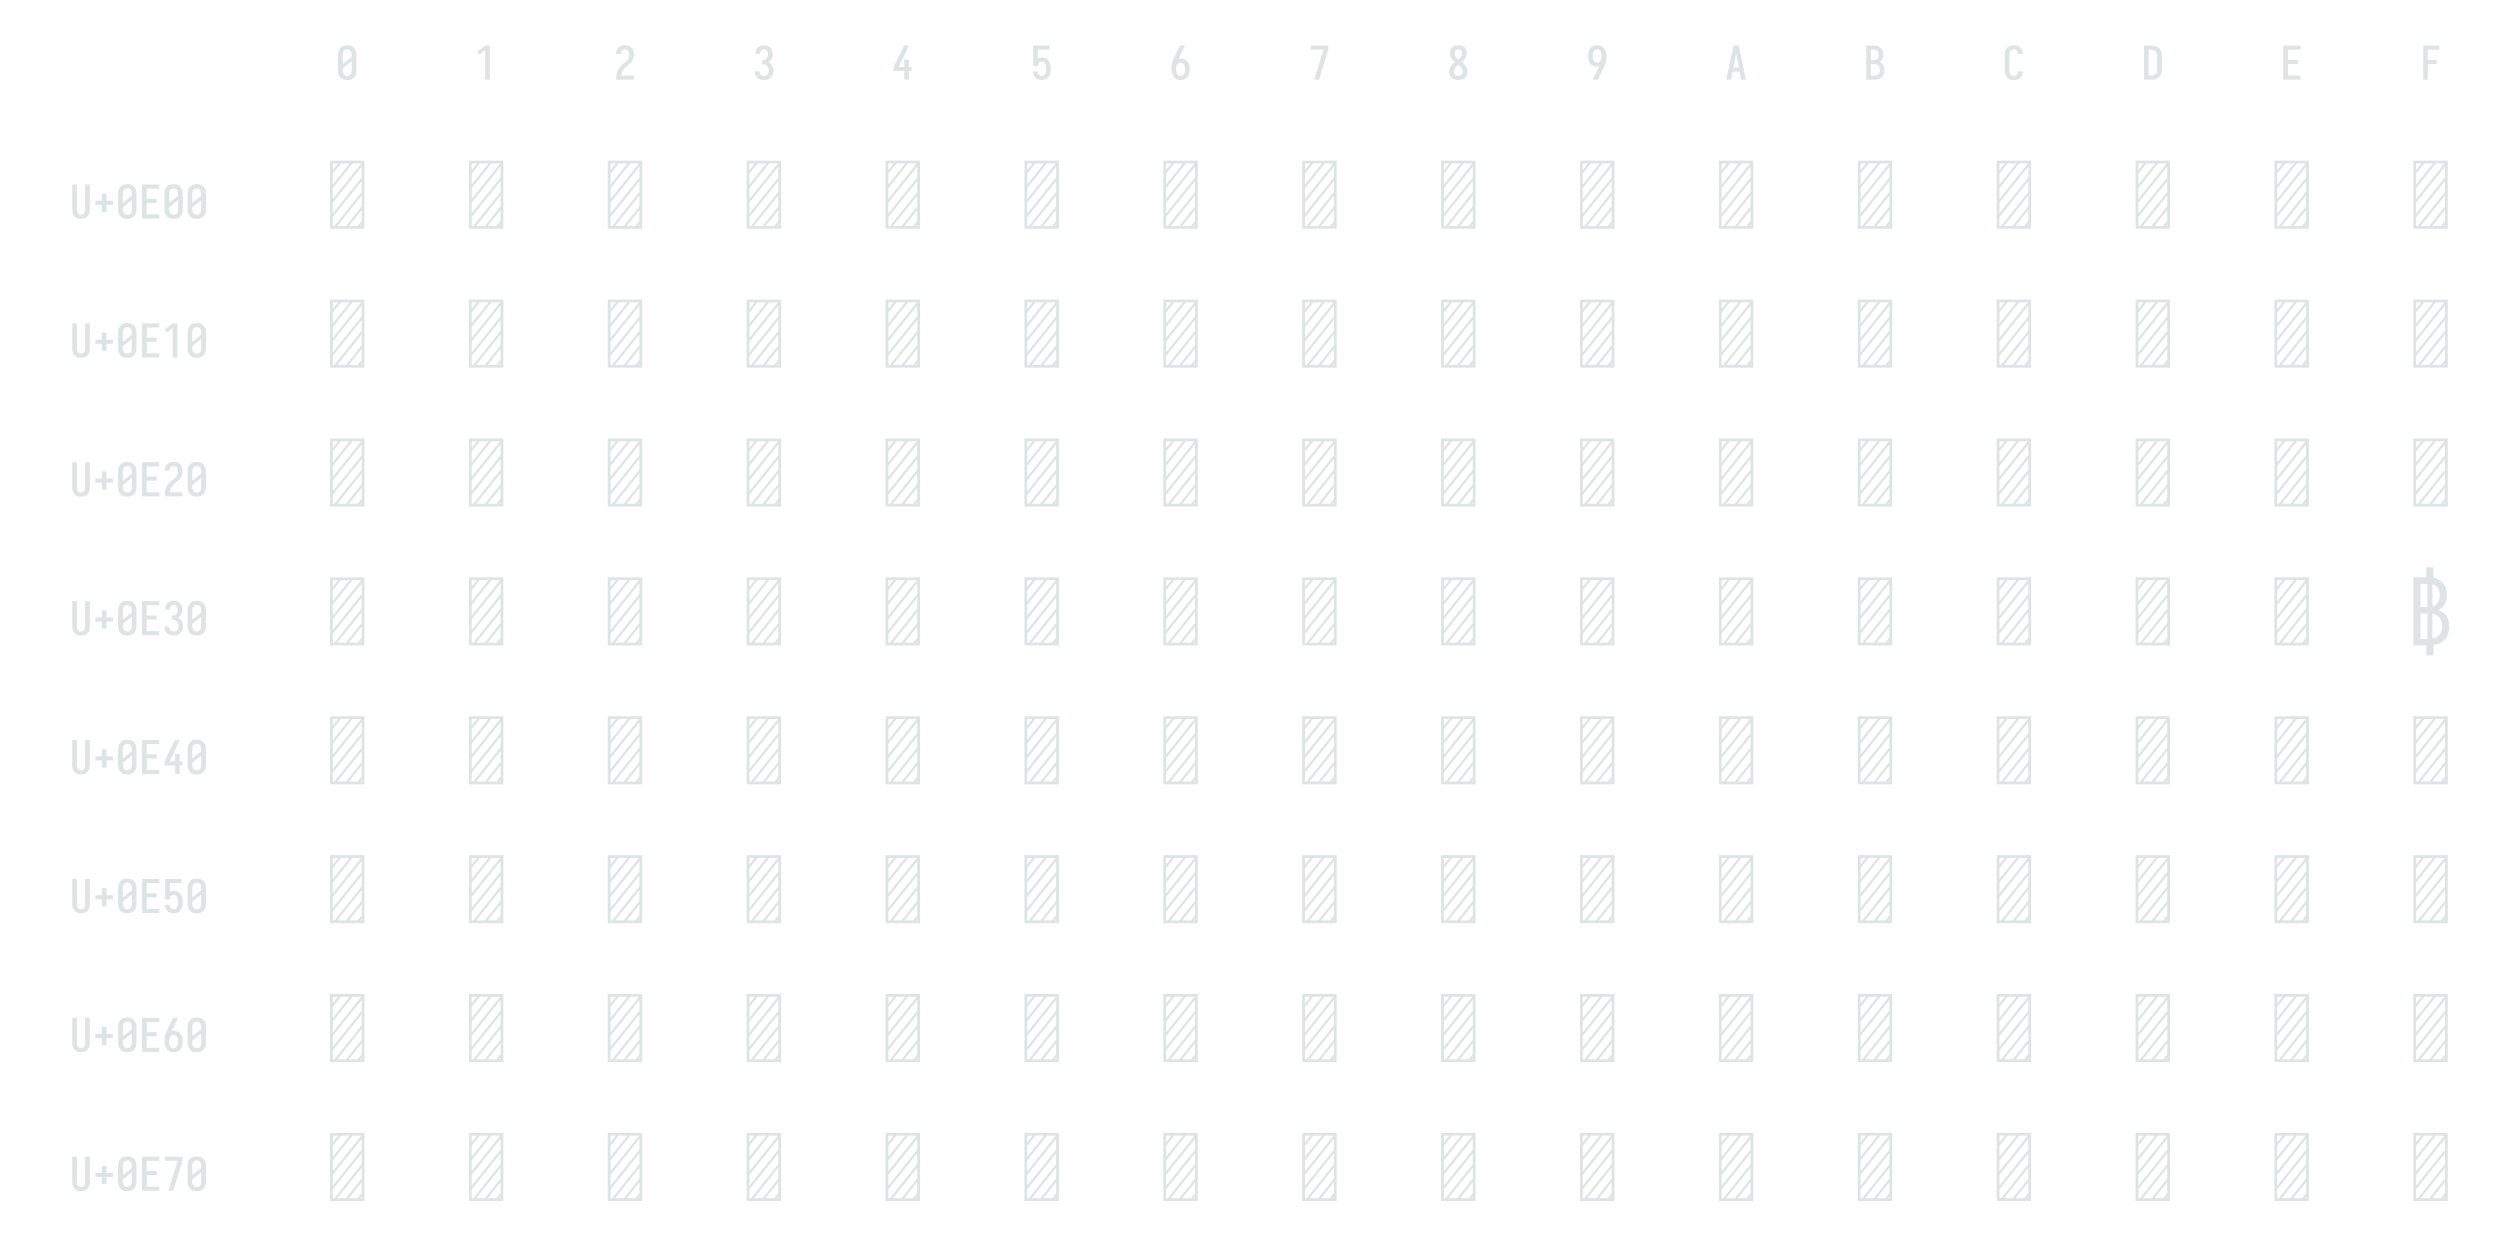 <?xml version="1.0" encoding="UTF-8" standalone="no"?>
<svg xmlns='http://www.w3.org/2000/svg' height="648" viewBox="0 0 1296 648" width="1296"><defs><path d="M 138 0 L 336 -647 L 60 -647 L 60 -735 L 440 -735 L 440 -647 L 242 0 Z " id="path8"/><path d="M 204 107 L 204 0 L 64 0 L 64 -735 L 204 -735 L 204 -843 L 281 -843 L 281 -732 Q 314 -726 342.5 -709 Q 371 -692 390.5 -665.5 Q 410 -639 418 -607 Q 426 -575 426 -542 Q 426 -518 421.5 -493.5 Q 417 -469 405 -447.5 Q 393 -426 374.5 -409.5 Q 356 -393 334 -383 Q 361 -373 384.5 -356 Q 408 -339 423.5 -315 Q 439 -291 445.5 -263 Q 452 -235 452 -206 Q 452 -169 442 -133 Q 432 -97 408.5 -69 Q 385 -41 351.5 -24.5 Q 318 -8 281 -3 L 281 107 Z M 141 -415 L 216 -415 L 216 -666 L 141 -666 Z M 270 -419 Q 289 -425 305 -436.5 Q 321 -448 331 -465 Q 341 -482 345 -501.5 Q 349 -521 349 -541 Q 349 -560 345 -579.5 Q 341 -599 331 -616 Q 321 -633 304.5 -645 Q 288 -657 270 -662 Z M 216 -69 L 216 -346 L 141 -346 L 141 -69 Z M 270 -72 Q 293 -76 314 -88 Q 335 -100 349 -118.5 Q 363 -137 369 -160.5 Q 375 -184 375 -208 Q 375 -231 369 -254.5 Q 363 -278 349 -297 Q 335 -316 314 -327.5 Q 293 -339 270 -344 Z " id="path20"/><path d="M 230 0 L 230 -637 L 107 -542 L 55 -600 L 230 -735 L 330 -735 L 330 0 Z " id="path2"/><path d="M 247 8 Q 220 8 193.5 2.5 Q 167 -3 143.5 -16 Q 120 -29 101.5 -49.5 Q 83 -70 72 -94.5 Q 61 -119 56.5 -146 Q 52 -173 52 -200 L 52 -535 Q 52 -562 56.5 -589 Q 61 -616 72 -640.5 Q 83 -665 101.5 -685.5 Q 120 -706 143.5 -719 Q 167 -732 193.5 -737.5 Q 220 -743 247 -743 Q 273 -743 298 -738.5 Q 323 -734 346 -723 Q 369 -712 387.5 -694 Q 406 -676 418 -653.5 Q 430 -631 436 -606 Q 442 -581 442 -556 L 442 -554 L 341 -554 L 341 -555 Q 341 -575 335.5 -593.5 Q 330 -612 317 -627 Q 304 -642 285.5 -648.5 Q 267 -655 247 -655 Q 226 -655 206 -645.5 Q 186 -636 173.5 -618 Q 161 -600 157 -578.5 Q 153 -557 153 -535 L 153 -200 Q 153 -178 157 -156.5 Q 161 -135 173.5 -117 Q 186 -99 206 -89.5 Q 226 -80 247 -80 Q 267 -80 285.5 -86.5 Q 304 -93 317 -108 Q 330 -123 335.5 -141.5 Q 341 -160 341 -180 L 341 -181 L 442 -181 L 442 -179 Q 442 -154 436 -129 Q 430 -104 418 -81.5 Q 406 -59 387.5 -41 Q 369 -23 346 -12 Q 323 -1 298 3.5 Q 273 8 247 8 Z " id="path13"/><path d="M 250 8 Q 219 8 189 -0.5 Q 159 -9 135 -28 Q 111 -47 94.5 -73.5 Q 78 -100 68.5 -129.5 Q 59 -159 55.5 -189.5 Q 52 -220 52 -250 Q 52 -291 60 -331 Q 68 -371 82 -409 Q 96 -447 114 -483.5 Q 132 -520 150 -556 L 238 -735 L 347 -735 L 240 -517 Q 232 -500 223 -483.5 Q 214 -467 205 -451 Q 217 -454 229 -455 Q 241 -456 253 -456 Q 281 -456 309.5 -449 Q 338 -442 361.5 -426 Q 385 -410 402.5 -386.5 Q 420 -363 430 -336.5 Q 440 -310 444 -281.5 Q 448 -253 448 -224 Q 448 -195 444 -166.5 Q 440 -138 429.5 -111 Q 419 -84 401.5 -60.5 Q 384 -37 360 -21 Q 336 -5 307.5 1.5 Q 279 8 250 8 Z M 250 -80 Q 266 -80 282 -85.5 Q 298 -91 309.5 -102.5 Q 321 -114 328.5 -129 Q 336 -144 340 -159.5 Q 344 -175 345.5 -191.5 Q 347 -208 347 -224 Q 347 -240 345.5 -256.5 Q 344 -273 340 -288.5 Q 336 -304 328.5 -319 Q 321 -334 309.5 -345.5 Q 298 -357 282.5 -362.5 Q 267 -368 251 -368 Q 234 -368 218.5 -362.5 Q 203 -357 191.5 -345.5 Q 180 -334 172 -319.5 Q 164 -305 160 -289 Q 156 -273 154.5 -256.5 Q 153 -240 153 -224 Q 153 -208 154.5 -191.5 Q 156 -175 160 -159.5 Q 164 -144 171.5 -129 Q 179 -114 190.5 -102.5 Q 202 -91 218 -85.5 Q 234 -80 250 -80 Z " id="path7"/><path d="M 250 8 Q 223 8 196 3 Q 169 -2 145 -15 Q 121 -28 102.5 -48.5 Q 84 -69 72.5 -94 Q 61 -119 56.5 -146 Q 52 -173 52 -200 L 52 -535 Q 52 -562 56.5 -589 Q 61 -616 72.5 -641 Q 84 -666 102.5 -686.5 Q 121 -707 145 -720 Q 169 -733 196 -738 Q 223 -743 250 -743 Q 277 -743 304 -738 Q 331 -733 355 -720 Q 379 -707 397.5 -686.5 Q 416 -666 427.5 -641 Q 439 -616 443.5 -589 Q 448 -562 448 -535 L 448 -200 Q 448 -173 443.5 -146 Q 439 -119 427.5 -94 Q 416 -69 397.5 -48.5 Q 379 -28 355 -15 Q 331 -2 304 3 Q 277 8 250 8 Z M 153 -337 L 347 -491 L 347 -535 Q 347 -557 342.5 -578.5 Q 338 -600 325.5 -618 Q 313 -636 292.5 -645.5 Q 272 -655 250 -655 Q 228 -655 207.5 -645.5 Q 187 -636 174.5 -618 Q 162 -600 157.5 -578.5 Q 153 -557 153 -535 Z M 250 -80 Q 272 -80 292.5 -89.5 Q 313 -99 325.5 -117 Q 338 -135 342.5 -156.5 Q 347 -178 347 -200 L 347 -398 L 153 -244 L 153 -200 Q 153 -178 157.5 -156.5 Q 162 -135 174.5 -117 Q 187 -99 207.5 -89.5 Q 228 -80 250 -80 Z " id="path1"/><path d="M 250 8 Q 223 8 196.5 2.5 Q 170 -3 147 -16.5 Q 124 -30 106.5 -50.5 Q 89 -71 78.5 -95.5 Q 68 -120 64 -146.5 Q 60 -173 60 -200 L 60 -735 L 161 -735 L 161 -200 Q 161 -186 162.5 -172 Q 164 -158 168 -144.5 Q 172 -131 179.5 -118.5 Q 187 -106 197.5 -97 Q 208 -88 222 -84 Q 236 -80 250 -80 Q 264 -80 278 -84 Q 292 -88 302.5 -97 Q 313 -106 320.5 -118.5 Q 328 -131 332 -144.5 Q 336 -158 337.5 -172 Q 339 -186 339 -200 L 339 -735 L 440 -735 L 440 -200 Q 440 -173 436 -146.5 Q 432 -120 421.5 -95.5 Q 411 -71 393.5 -50.5 Q 376 -30 353 -16.5 Q 330 -3 303.5 2.5 Q 277 8 250 8 Z " id="path17"/><path d="M 250 8 Q 225 8 200 4 Q 175 -0 152 -10 Q 129 -20 109.5 -37 Q 90 -54 77.5 -75.5 Q 65 -97 58.5 -121.5 Q 52 -146 52 -172 Q 52 -203 62 -232.5 Q 72 -262 88.5 -288 Q 105 -314 127 -336 Q 149 -358 174 -378 Q 152 -396 132.5 -417 Q 113 -438 98.5 -462.5 Q 84 -487 76 -514.5 Q 68 -542 68 -570 Q 68 -594 73.5 -617 Q 79 -640 90.5 -661 Q 102 -682 119.5 -698.5 Q 137 -715 158 -725 Q 179 -735 202.5 -739 Q 226 -743 250 -743 Q 274 -743 297.5 -739 Q 321 -735 342 -725 Q 363 -715 380.5 -698.5 Q 398 -682 409.5 -661 Q 421 -640 426.5 -617 Q 432 -594 432 -570 Q 432 -542 424 -514.5 Q 416 -487 401.5 -462.5 Q 387 -438 367.5 -417 Q 348 -396 326 -378 Q 351 -358 373 -336 Q 395 -314 411.5 -288 Q 428 -262 438 -232.5 Q 448 -203 448 -172 Q 448 -146 441.5 -121.5 Q 435 -97 422.5 -75.5 Q 410 -54 390.5 -37 Q 371 -20 348 -10 Q 325 -0 300 4 Q 275 8 250 8 Z M 250 -435 Q 266 -447 280.5 -461.5 Q 295 -476 306.5 -493 Q 318 -510 325 -529.5 Q 332 -549 332 -569 Q 332 -586 326.5 -602.5 Q 321 -619 310 -631.5 Q 299 -644 283 -649.5 Q 267 -655 250 -655 Q 233 -655 217 -649.5 Q 201 -644 190 -631.5 Q 179 -619 173.5 -602.5 Q 168 -586 168 -569 Q 168 -549 175 -529.5 Q 182 -510 193.5 -493 Q 205 -476 219.5 -461.5 Q 234 -447 250 -435 Z M 250 -80 Q 269 -80 287.5 -85.5 Q 306 -91 320 -104 Q 334 -117 340.5 -135.5 Q 347 -154 347 -173 Q 347 -196 338.5 -217.5 Q 330 -239 316.5 -257.5 Q 303 -276 285.5 -291 Q 268 -306 250 -320 Q 232 -306 214.5 -291 Q 197 -276 183.5 -257.5 Q 170 -239 161.5 -217.5 Q 153 -196 153 -173 Q 153 -154 159.5 -135.5 Q 166 -117 180 -104 Q 194 -91 212.5 -85.5 Q 231 -80 250 -80 Z " id="path9"/><path d="M 252 8 Q 226 8 200 3.5 Q 174 -1 150.5 -12 Q 127 -23 107.5 -41 Q 88 -59 75.5 -82 Q 63 -105 56.5 -130.5 Q 50 -156 50 -183 L 151 -183 Q 151 -162 157.5 -142.5 Q 164 -123 178 -108 Q 192 -93 212 -86.5 Q 232 -80 252 -80 Q 275 -80 296 -88.5 Q 317 -97 330.5 -114.5 Q 344 -132 349.5 -154 Q 355 -176 355 -198 Q 355 -217 351 -235.5 Q 347 -254 338.5 -271 Q 330 -288 316.5 -301 Q 303 -314 286 -322 Q 269 -330 250 -332 Q 231 -334 212 -334 L 212 -422 Q 229 -422 246 -424 Q 263 -426 278.5 -433 Q 294 -440 306 -452.5 Q 318 -465 325.5 -480.5 Q 333 -496 336 -513 Q 339 -530 339 -547 Q 339 -566 334.5 -585.5 Q 330 -605 319 -621 Q 308 -637 290 -646 Q 272 -655 253 -655 Q 234 -655 216.5 -647.5 Q 199 -640 188 -625.5 Q 177 -611 172 -593 Q 167 -575 167 -556 L 167 -555 L 66 -555 L 66 -558 Q 66 -582 71.5 -606.5 Q 77 -631 88.5 -653 Q 100 -675 117.5 -693 Q 135 -711 157 -722.5 Q 179 -734 203.5 -738.5 Q 228 -743 253 -743 Q 278 -743 303 -738 Q 328 -733 350.5 -721 Q 373 -709 390 -690 Q 407 -671 418 -648 Q 429 -625 434.5 -600 Q 440 -575 440 -550 Q 440 -524 434 -498.5 Q 428 -473 415.5 -450.5 Q 403 -428 384.5 -409.5 Q 366 -391 343 -379 Q 369 -368 391 -348.5 Q 413 -329 427.5 -304.5 Q 442 -280 449 -252 Q 456 -224 456 -195 Q 456 -168 450 -141.5 Q 444 -115 431.5 -91 Q 419 -67 400 -47 Q 381 -27 357 -14.5 Q 333 -2 306.5 3 Q 280 8 252 8 Z " id="path4"/><path d="M 252 8 Q 227 8 202.5 3.5 Q 178 -1 156.5 -12.5 Q 135 -24 117.5 -42 Q 100 -60 88 -81 Q 76 -102 69 -126 Q 62 -150 60 -174 L 60 -176 L 160 -176 L 161 -172 Q 164 -154 170.5 -137 Q 177 -120 188.5 -107 Q 200 -94 217 -87 Q 234 -80 252 -80 Q 269 -80 285 -87 Q 301 -94 312 -106.5 Q 323 -119 330 -135 Q 337 -151 340.5 -167.5 Q 344 -184 345.5 -201 Q 347 -218 347 -235 Q 347 -252 345.5 -269 Q 344 -286 340.5 -302.5 Q 337 -319 330.5 -334.5 Q 324 -350 313.5 -363 Q 303 -376 287 -383.5 Q 271 -391 254 -391 Q 236 -391 219.5 -384 Q 203 -377 191.5 -363 Q 180 -349 174.5 -331.5 Q 169 -314 168 -296 L 68 -296 L 68 -735 L 421 -735 L 421 -647 L 168 -647 L 168 -462 Q 188 -471 210 -474.5 Q 232 -478 254 -478 Q 284 -478 312.5 -470.5 Q 341 -463 364.5 -445.5 Q 388 -428 404.5 -403.5 Q 421 -379 430.5 -351 Q 440 -323 444 -294 Q 448 -265 448 -235 Q 448 -206 444 -176.5 Q 440 -147 430.5 -119 Q 421 -91 404 -66.5 Q 387 -42 363 -24.5 Q 339 -7 310 0.5 Q 281 8 252 8 Z " id="path6"/><path d="M 262 0 L 153 0 L 260 -218 Q 268 -235 277 -251.5 Q 286 -268 295 -284 Q 283 -281 271 -280 Q 259 -279 247 -279 Q 219 -279 190.5 -286 Q 162 -293 138.5 -309 Q 115 -325 97.5 -348.5 Q 80 -372 70 -398.5 Q 60 -425 56 -453.5 Q 52 -482 52 -511 Q 52 -540 56 -568.5 Q 60 -597 70.5 -624 Q 81 -651 98.5 -674.5 Q 116 -698 140 -714 Q 164 -730 192.5 -736.5 Q 221 -743 250 -743 Q 281 -743 311 -734.5 Q 341 -726 365 -707 Q 389 -688 405.5 -661.5 Q 422 -635 431.5 -605.5 Q 441 -576 444.5 -545.5 Q 448 -515 448 -485 Q 448 -444 440 -404 Q 432 -364 418 -326 Q 404 -288 386 -251.5 Q 368 -215 350 -179 Z M 249 -367 Q 266 -367 281.5 -372.5 Q 297 -378 308.5 -389.5 Q 320 -401 328 -415.5 Q 336 -430 340 -446 Q 344 -462 345.5 -478.5 Q 347 -495 347 -511 Q 347 -527 345.5 -543.5 Q 344 -560 340 -575.5 Q 336 -591 328.5 -606 Q 321 -621 309.5 -632.5 Q 298 -644 282 -649.5 Q 266 -655 250 -655 Q 234 -655 218 -649.5 Q 202 -644 190.5 -632.5 Q 179 -621 171.5 -606 Q 164 -591 160 -575.5 Q 156 -560 154.5 -543.5 Q 153 -527 153 -511 Q 153 -495 154.5 -478.5 Q 156 -462 160 -446.5 Q 164 -431 171.5 -416 Q 179 -401 190.5 -389.5 Q 202 -378 217.5 -372.5 Q 233 -367 249 -367 Z " id="path10"/><path d="M 282 0 L 282 -188 L 52 -188 L 52 -275 L 276 -735 L 385 -735 L 161 -275 L 282 -275 L 282 -435 L 382 -435 L 382 -275 L 440 -275 L 440 -188 L 382 -188 L 382 0 Z " id="path5"/><path d="M 300 -143 L 200 -143 L 200 -296 L 60 -296 L 60 -384 L 200 -384 L 200 -537 L 300 -537 L 300 -384 L 440 -384 L 440 -296 L 300 -296 Z " id="path18"/><path d="M 39 0 L 192 -735 L 308 -735 L 461 0 L 358 0 L 326 -172 L 174 -172 L 142 0 Z M 309 -260 L 265 -490 Q 262 -511 258 -531.5 Q 254 -552 250 -572 Q 246 -552 242 -531.5 Q 238 -511 235 -490 L 191 -260 Z " id="path11"/><path d="M 60 0 L 60 -1 Q 60 -27 61 -54 Q 62 -81 66 -107 Q 70 -133 77.5 -158.5 Q 85 -184 96.5 -207.5 Q 108 -231 123 -253 Q 138 -275 156 -294.5 Q 174 -314 194 -331 Q 214 -348 235.5 -364 Q 257 -380 277.5 -397 Q 298 -414 313 -435.5 Q 328 -457 335.5 -483 Q 343 -509 343 -535 Q 343 -557 339 -578 Q 335 -599 323.5 -617 Q 312 -635 292 -645 Q 272 -655 251 -655 Q 231 -655 213 -648 Q 195 -641 182.5 -626.5 Q 170 -612 164.5 -593 Q 159 -574 159 -555 L 159 -554 L 58 -554 L 58 -556 Q 58 -581 64 -606 Q 70 -631 82 -653.5 Q 94 -676 112 -694 Q 130 -712 152.5 -723 Q 175 -734 200 -738.5 Q 225 -743 251 -743 Q 278 -743 304.5 -737.5 Q 331 -732 354 -719 Q 377 -706 395 -685.5 Q 413 -665 424 -640.5 Q 435 -616 439.5 -589 Q 444 -562 444 -535 Q 444 -501 435 -468 Q 426 -435 407.5 -406 Q 389 -377 364 -353.5 Q 339 -330 312.5 -308.5 Q 286 -287 261 -263.5 Q 236 -240 216.5 -212.5 Q 197 -185 184 -153.5 Q 171 -122 166 -88 L 440 -88 L 440 0 Z " id="path3"/><path d="M 60 0 L 60 -735 L 219 -735 Q 249 -735 279 -730 Q 309 -725 336.5 -712 Q 364 -699 386 -678.5 Q 408 -658 422 -631.5 Q 436 -605 442 -575 Q 448 -545 448 -515 L 448 -220 Q 448 -190 442 -160 Q 436 -130 422 -103.5 Q 408 -77 386 -56.5 Q 364 -36 336.5 -23 Q 309 -10 279 -5 Q 249 -0 219 0 Z M 161 -88 L 219 -88 Q 237 -88 254 -91 Q 271 -94 286.5 -102.5 Q 302 -111 314 -124 Q 326 -137 333.5 -152.5 Q 341 -168 344 -185.5 Q 347 -203 347 -220 L 347 -515 Q 347 -532 344 -549.5 Q 341 -567 333.5 -582.5 Q 326 -598 314 -611 Q 302 -624 286.5 -632.5 Q 271 -641 254 -644 Q 237 -647 219 -647 L 161 -647 Z " id="path14"/><path d="M 60 0 L 60 -735 L 234 -735 Q 261 -735 287 -730.5 Q 313 -726 336 -714 Q 359 -702 377.5 -682.5 Q 396 -663 408 -639.5 Q 420 -616 424.5 -590 Q 429 -564 429 -538 Q 429 -515 425 -492 Q 421 -469 410.5 -448.5 Q 400 -428 383.5 -411 Q 367 -394 347 -383 Q 372 -373 393.5 -355.5 Q 415 -338 429.5 -314.5 Q 444 -291 450 -264 Q 456 -237 456 -210 Q 456 -181 450 -152.5 Q 444 -124 430 -98.5 Q 416 -73 394.5 -53.5 Q 373 -34 347 -21.5 Q 321 -9 292 -4.5 Q 263 -0 234 0 Z M 161 -424 L 234 -424 Q 255 -424 274.5 -432.5 Q 294 -441 306.5 -457.5 Q 319 -474 324 -494.5 Q 329 -515 329 -536 Q 329 -557 324 -577.5 Q 319 -598 306.5 -614.5 Q 294 -631 274.5 -639 Q 255 -647 234 -647 L 161 -647 Z M 161 -88 L 234 -88 Q 251 -88 267 -91 Q 283 -94 297.5 -101.5 Q 312 -109 323.5 -121 Q 335 -133 342.5 -148 Q 350 -163 352.5 -179 Q 355 -195 355 -212 Q 355 -228 352.5 -244.5 Q 350 -261 343 -276 Q 336 -291 324.5 -303 Q 313 -315 298 -322.5 Q 283 -330 267 -333 Q 251 -336 234 -336 L 161 -336 Z " id="path12"/><path d="M 64 0 L 64 -735 L 436 -735 L 436 0 Z M 94 -321 L 179 -427 L 401 -705 L 307 -705 L 94 -438 Z M 94 -477 L 276 -705 L 182 -705 L 94 -595 Z M 94 -634 L 151 -705 L 94 -705 Z M 94 -165 L 406 -554 L 406 -671 L 94 -282 Z M 94 -30 L 112 -30 L 406 -398 L 406 -515 L 94 -126 Z M 237 -30 L 406 -242 L 406 -359 L 143 -30 Z M 268 -30 L 362 -30 L 406 -85 L 406 -203 Z M 393 -30 L 406 -30 L 406 -46 Z " id="path19"/><path d="M 68 0 L 68 -735 L 440 -735 L 440 -647 L 169 -647 L 169 -426 L 383 -426 L 383 -338 L 169 -338 L 169 -88 L 440 -88 L 440 0 Z " id="path15"/><path d="M 91 0 L 91 -735 L 440 -735 L 440 -647 L 191 -647 L 191 -426 L 383 -426 L 383 -338 L 191 -338 L 191 0 Z " id="path16"/></defs><g><g data-source-text="0" fill="#dee4e3" transform="translate(174 41.292) rotate(0) scale(0.024)"><use href="#path1" transform="translate(0 0)"/></g><g data-source-text="1" fill="#dee4e3" transform="translate(246 41.292) rotate(0) scale(0.024)"><use href="#path2" transform="translate(0 0)"/></g><g data-source-text="2" fill="#dee4e3" transform="translate(318 41.292) rotate(0) scale(0.024)"><use href="#path3" transform="translate(0 0)"/></g><g data-source-text="3" fill="#dee4e3" transform="translate(390 41.292) rotate(0) scale(0.024)"><use href="#path4" transform="translate(0 0)"/></g><g data-source-text="4" fill="#dee4e3" transform="translate(462 41.292) rotate(0) scale(0.024)"><use href="#path5" transform="translate(0 0)"/></g><g data-source-text="5" fill="#dee4e3" transform="translate(534 41.292) rotate(0) scale(0.024)"><use href="#path6" transform="translate(0 0)"/></g><g data-source-text="6" fill="#dee4e3" transform="translate(606 41.292) rotate(0) scale(0.024)"><use href="#path7" transform="translate(0 0)"/></g><g data-source-text="7" fill="#dee4e3" transform="translate(678 41.292) rotate(0) scale(0.024)"><use href="#path8" transform="translate(0 0)"/></g><g data-source-text="8" fill="#dee4e3" transform="translate(750 41.292) rotate(0) scale(0.024)"><use href="#path9" transform="translate(0 0)"/></g><g data-source-text="9" fill="#dee4e3" transform="translate(822 41.292) rotate(0) scale(0.024)"><use href="#path10" transform="translate(0 0)"/></g><g data-source-text="A" fill="#dee4e3" transform="translate(894 41.292) rotate(0) scale(0.024)"><use href="#path11" transform="translate(0 0)"/></g><g data-source-text="B" fill="#dee4e3" transform="translate(966 41.292) rotate(0) scale(0.024)"><use href="#path12" transform="translate(0 0)"/></g><g data-source-text="C" fill="#dee4e3" transform="translate(1038 41.292) rotate(0) scale(0.024)"><use href="#path13" transform="translate(0 0)"/></g><g data-source-text="D" fill="#dee4e3" transform="translate(1110 41.292) rotate(0) scale(0.024)"><use href="#path14" transform="translate(0 0)"/></g><g data-source-text="E" fill="#dee4e3" transform="translate(1182 41.292) rotate(0) scale(0.024)"><use href="#path15" transform="translate(0 0)"/></g><g data-source-text="F" fill="#dee4e3" transform="translate(1254 41.292) rotate(0) scale(0.024)"><use href="#path16" transform="translate(0 0)"/></g><g data-source-text="U+0E00" fill="#dee4e3" transform="translate(36 113.292) rotate(0) scale(0.024)"><use href="#path17" transform="translate(0 0)"/><use href="#path18" transform="translate(500 0)"/><use href="#path1" transform="translate(1000 0)"/><use href="#path15" transform="translate(1500 0)"/><use href="#path1" transform="translate(2000 0)"/><use href="#path1" transform="translate(2500 0)"/></g><g data-source-text="" fill="#dee4e340" transform="translate(168 118.584) rotate(0) scale(0.048)"><use href="#path19" transform="translate(0 0)"/></g><g data-source-text="" fill="#dee4e340" transform="translate(240 118.584) rotate(0) scale(0.048)"><use href="#path19" transform="translate(0 0)"/></g><g data-source-text="" fill="#dee4e340" transform="translate(312 118.584) rotate(0) scale(0.048)"><use href="#path19" transform="translate(0 0)"/></g><g data-source-text="" fill="#dee4e340" transform="translate(384 118.584) rotate(0) scale(0.048)"><use href="#path19" transform="translate(0 0)"/></g><g data-source-text="" fill="#dee4e340" transform="translate(456 118.584) rotate(0) scale(0.048)"><use href="#path19" transform="translate(0 0)"/></g><g data-source-text="" fill="#dee4e340" transform="translate(528 118.584) rotate(0) scale(0.048)"><use href="#path19" transform="translate(0 0)"/></g><g data-source-text="" fill="#dee4e340" transform="translate(600 118.584) rotate(0) scale(0.048)"><use href="#path19" transform="translate(0 0)"/></g><g data-source-text="" fill="#dee4e340" transform="translate(672 118.584) rotate(0) scale(0.048)"><use href="#path19" transform="translate(0 0)"/></g><g data-source-text="" fill="#dee4e340" transform="translate(744 118.584) rotate(0) scale(0.048)"><use href="#path19" transform="translate(0 0)"/></g><g data-source-text="" fill="#dee4e340" transform="translate(816 118.584) rotate(0) scale(0.048)"><use href="#path19" transform="translate(0 0)"/></g><g data-source-text="" fill="#dee4e340" transform="translate(888 118.584) rotate(0) scale(0.048)"><use href="#path19" transform="translate(0 0)"/></g><g data-source-text="" fill="#dee4e340" transform="translate(960 118.584) rotate(0) scale(0.048)"><use href="#path19" transform="translate(0 0)"/></g><g data-source-text="" fill="#dee4e340" transform="translate(1032 118.584) rotate(0) scale(0.048)"><use href="#path19" transform="translate(0 0)"/></g><g data-source-text="" fill="#dee4e340" transform="translate(1104 118.584) rotate(0) scale(0.048)"><use href="#path19" transform="translate(0 0)"/></g><g data-source-text="" fill="#dee4e340" transform="translate(1176 118.584) rotate(0) scale(0.048)"><use href="#path19" transform="translate(0 0)"/></g><g data-source-text="" fill="#dee4e340" transform="translate(1248 118.584) rotate(0) scale(0.048)"><use href="#path19" transform="translate(0 0)"/></g><g data-source-text="U+0E10" fill="#dee4e3" transform="translate(36 185.292) rotate(0) scale(0.024)"><use href="#path17" transform="translate(0 0)"/><use href="#path18" transform="translate(500 0)"/><use href="#path1" transform="translate(1000 0)"/><use href="#path15" transform="translate(1500 0)"/><use href="#path2" transform="translate(2000 0)"/><use href="#path1" transform="translate(2500 0)"/></g><g data-source-text="" fill="#dee4e340" transform="translate(168 190.584) rotate(0) scale(0.048)"><use href="#path19" transform="translate(0 0)"/></g><g data-source-text="" fill="#dee4e340" transform="translate(240 190.584) rotate(0) scale(0.048)"><use href="#path19" transform="translate(0 0)"/></g><g data-source-text="" fill="#dee4e340" transform="translate(312 190.584) rotate(0) scale(0.048)"><use href="#path19" transform="translate(0 0)"/></g><g data-source-text="" fill="#dee4e340" transform="translate(384 190.584) rotate(0) scale(0.048)"><use href="#path19" transform="translate(0 0)"/></g><g data-source-text="" fill="#dee4e340" transform="translate(456 190.584) rotate(0) scale(0.048)"><use href="#path19" transform="translate(0 0)"/></g><g data-source-text="" fill="#dee4e340" transform="translate(528 190.584) rotate(0) scale(0.048)"><use href="#path19" transform="translate(0 0)"/></g><g data-source-text="" fill="#dee4e340" transform="translate(600 190.584) rotate(0) scale(0.048)"><use href="#path19" transform="translate(0 0)"/></g><g data-source-text="" fill="#dee4e340" transform="translate(672 190.584) rotate(0) scale(0.048)"><use href="#path19" transform="translate(0 0)"/></g><g data-source-text="" fill="#dee4e340" transform="translate(744 190.584) rotate(0) scale(0.048)"><use href="#path19" transform="translate(0 0)"/></g><g data-source-text="" fill="#dee4e340" transform="translate(816 190.584) rotate(0) scale(0.048)"><use href="#path19" transform="translate(0 0)"/></g><g data-source-text="" fill="#dee4e340" transform="translate(888 190.584) rotate(0) scale(0.048)"><use href="#path19" transform="translate(0 0)"/></g><g data-source-text="" fill="#dee4e340" transform="translate(960 190.584) rotate(0) scale(0.048)"><use href="#path19" transform="translate(0 0)"/></g><g data-source-text="" fill="#dee4e340" transform="translate(1032 190.584) rotate(0) scale(0.048)"><use href="#path19" transform="translate(0 0)"/></g><g data-source-text="" fill="#dee4e340" transform="translate(1104 190.584) rotate(0) scale(0.048)"><use href="#path19" transform="translate(0 0)"/></g><g data-source-text="" fill="#dee4e340" transform="translate(1176 190.584) rotate(0) scale(0.048)"><use href="#path19" transform="translate(0 0)"/></g><g data-source-text="" fill="#dee4e340" transform="translate(1248 190.584) rotate(0) scale(0.048)"><use href="#path19" transform="translate(0 0)"/></g><g data-source-text="U+0E20" fill="#dee4e3" transform="translate(36 257.292) rotate(0) scale(0.024)"><use href="#path17" transform="translate(0 0)"/><use href="#path18" transform="translate(500 0)"/><use href="#path1" transform="translate(1000 0)"/><use href="#path15" transform="translate(1500 0)"/><use href="#path3" transform="translate(2000 0)"/><use href="#path1" transform="translate(2500 0)"/></g><g data-source-text="" fill="#dee4e340" transform="translate(168 262.584) rotate(0) scale(0.048)"><use href="#path19" transform="translate(0 0)"/></g><g data-source-text="" fill="#dee4e340" transform="translate(240 262.584) rotate(0) scale(0.048)"><use href="#path19" transform="translate(0 0)"/></g><g data-source-text="" fill="#dee4e340" transform="translate(312 262.584) rotate(0) scale(0.048)"><use href="#path19" transform="translate(0 0)"/></g><g data-source-text="" fill="#dee4e340" transform="translate(384 262.584) rotate(0) scale(0.048)"><use href="#path19" transform="translate(0 0)"/></g><g data-source-text="" fill="#dee4e340" transform="translate(456 262.584) rotate(0) scale(0.048)"><use href="#path19" transform="translate(0 0)"/></g><g data-source-text="" fill="#dee4e340" transform="translate(528 262.584) rotate(0) scale(0.048)"><use href="#path19" transform="translate(0 0)"/></g><g data-source-text="" fill="#dee4e340" transform="translate(600 262.584) rotate(0) scale(0.048)"><use href="#path19" transform="translate(0 0)"/></g><g data-source-text="" fill="#dee4e340" transform="translate(672 262.584) rotate(0) scale(0.048)"><use href="#path19" transform="translate(0 0)"/></g><g data-source-text="" fill="#dee4e340" transform="translate(744 262.584) rotate(0) scale(0.048)"><use href="#path19" transform="translate(0 0)"/></g><g data-source-text="" fill="#dee4e340" transform="translate(816 262.584) rotate(0) scale(0.048)"><use href="#path19" transform="translate(0 0)"/></g><g data-source-text="" fill="#dee4e340" transform="translate(888 262.584) rotate(0) scale(0.048)"><use href="#path19" transform="translate(0 0)"/></g><g data-source-text="" fill="#dee4e340" transform="translate(960 262.584) rotate(0) scale(0.048)"><use href="#path19" transform="translate(0 0)"/></g><g data-source-text="" fill="#dee4e340" transform="translate(1032 262.584) rotate(0) scale(0.048)"><use href="#path19" transform="translate(0 0)"/></g><g data-source-text="" fill="#dee4e340" transform="translate(1104 262.584) rotate(0) scale(0.048)"><use href="#path19" transform="translate(0 0)"/></g><g data-source-text="" fill="#dee4e340" transform="translate(1176 262.584) rotate(0) scale(0.048)"><use href="#path19" transform="translate(0 0)"/></g><g data-source-text="" fill="#dee4e340" transform="translate(1248 262.584) rotate(0) scale(0.048)"><use href="#path19" transform="translate(0 0)"/></g><g data-source-text="U+0E30" fill="#dee4e3" transform="translate(36 329.292) rotate(0) scale(0.024)"><use href="#path17" transform="translate(0 0)"/><use href="#path18" transform="translate(500 0)"/><use href="#path1" transform="translate(1000 0)"/><use href="#path15" transform="translate(1500 0)"/><use href="#path4" transform="translate(2000 0)"/><use href="#path1" transform="translate(2500 0)"/></g><g data-source-text="" fill="#dee4e340" transform="translate(168 334.584) rotate(0) scale(0.048)"><use href="#path19" transform="translate(0 0)"/></g><g data-source-text="" fill="#dee4e340" transform="translate(240 334.584) rotate(0) scale(0.048)"><use href="#path19" transform="translate(0 0)"/></g><g data-source-text="" fill="#dee4e340" transform="translate(312 334.584) rotate(0) scale(0.048)"><use href="#path19" transform="translate(0 0)"/></g><g data-source-text="" fill="#dee4e340" transform="translate(384 334.584) rotate(0) scale(0.048)"><use href="#path19" transform="translate(0 0)"/></g><g data-source-text="" fill="#dee4e340" transform="translate(456 334.584) rotate(0) scale(0.048)"><use href="#path19" transform="translate(0 0)"/></g><g data-source-text="" fill="#dee4e340" transform="translate(528 334.584) rotate(0) scale(0.048)"><use href="#path19" transform="translate(0 0)"/></g><g data-source-text="" fill="#dee4e340" transform="translate(600 334.584) rotate(0) scale(0.048)"><use href="#path19" transform="translate(0 0)"/></g><g data-source-text="" fill="#dee4e340" transform="translate(672 334.584) rotate(0) scale(0.048)"><use href="#path19" transform="translate(0 0)"/></g><g data-source-text="" fill="#dee4e340" transform="translate(744 334.584) rotate(0) scale(0.048)"><use href="#path19" transform="translate(0 0)"/></g><g data-source-text="" fill="#dee4e340" transform="translate(816 334.584) rotate(0) scale(0.048)"><use href="#path19" transform="translate(0 0)"/></g><g data-source-text="" fill="#dee4e340" transform="translate(888 334.584) rotate(0) scale(0.048)"><use href="#path19" transform="translate(0 0)"/></g><g data-source-text="" fill="#dee4e340" transform="translate(960 334.584) rotate(0) scale(0.048)"><use href="#path19" transform="translate(0 0)"/></g><g data-source-text="" fill="#dee4e340" transform="translate(1032 334.584) rotate(0) scale(0.048)"><use href="#path19" transform="translate(0 0)"/></g><g data-source-text="" fill="#dee4e340" transform="translate(1104 334.584) rotate(0) scale(0.048)"><use href="#path19" transform="translate(0 0)"/></g><g data-source-text="" fill="#dee4e340" transform="translate(1176 334.584) rotate(0) scale(0.048)"><use href="#path19" transform="translate(0 0)"/></g><g data-source-text="฿" fill="#dee4e3" transform="translate(1248 334.584) rotate(0) scale(0.048)"><use href="#path20" transform="translate(0 0)"/></g><g data-source-text="U+0E40" fill="#dee4e3" transform="translate(36 401.292) rotate(0) scale(0.024)"><use href="#path17" transform="translate(0 0)"/><use href="#path18" transform="translate(500 0)"/><use href="#path1" transform="translate(1000 0)"/><use href="#path15" transform="translate(1500 0)"/><use href="#path5" transform="translate(2000 0)"/><use href="#path1" transform="translate(2500 0)"/></g><g data-source-text="" fill="#dee4e340" transform="translate(168 406.584) rotate(0) scale(0.048)"><use href="#path19" transform="translate(0 0)"/></g><g data-source-text="" fill="#dee4e340" transform="translate(240 406.584) rotate(0) scale(0.048)"><use href="#path19" transform="translate(0 0)"/></g><g data-source-text="" fill="#dee4e340" transform="translate(312 406.584) rotate(0) scale(0.048)"><use href="#path19" transform="translate(0 0)"/></g><g data-source-text="" fill="#dee4e340" transform="translate(384 406.584) rotate(0) scale(0.048)"><use href="#path19" transform="translate(0 0)"/></g><g data-source-text="" fill="#dee4e340" transform="translate(456 406.584) rotate(0) scale(0.048)"><use href="#path19" transform="translate(0 0)"/></g><g data-source-text="" fill="#dee4e340" transform="translate(528 406.584) rotate(0) scale(0.048)"><use href="#path19" transform="translate(0 0)"/></g><g data-source-text="" fill="#dee4e340" transform="translate(600 406.584) rotate(0) scale(0.048)"><use href="#path19" transform="translate(0 0)"/></g><g data-source-text="" fill="#dee4e340" transform="translate(672 406.584) rotate(0) scale(0.048)"><use href="#path19" transform="translate(0 0)"/></g><g data-source-text="" fill="#dee4e340" transform="translate(744 406.584) rotate(0) scale(0.048)"><use href="#path19" transform="translate(0 0)"/></g><g data-source-text="" fill="#dee4e340" transform="translate(816 406.584) rotate(0) scale(0.048)"><use href="#path19" transform="translate(0 0)"/></g><g data-source-text="" fill="#dee4e340" transform="translate(888 406.584) rotate(0) scale(0.048)"><use href="#path19" transform="translate(0 0)"/></g><g data-source-text="" fill="#dee4e340" transform="translate(960 406.584) rotate(0) scale(0.048)"><use href="#path19" transform="translate(0 0)"/></g><g data-source-text="" fill="#dee4e340" transform="translate(1032 406.584) rotate(0) scale(0.048)"><use href="#path19" transform="translate(0 0)"/></g><g data-source-text="" fill="#dee4e340" transform="translate(1104 406.584) rotate(0) scale(0.048)"><use href="#path19" transform="translate(0 0)"/></g><g data-source-text="" fill="#dee4e340" transform="translate(1176 406.584) rotate(0) scale(0.048)"><use href="#path19" transform="translate(0 0)"/></g><g data-source-text="" fill="#dee4e340" transform="translate(1248 406.584) rotate(0) scale(0.048)"><use href="#path19" transform="translate(0 0)"/></g><g data-source-text="U+0E50" fill="#dee4e3" transform="translate(36 473.292) rotate(0) scale(0.024)"><use href="#path17" transform="translate(0 0)"/><use href="#path18" transform="translate(500 0)"/><use href="#path1" transform="translate(1000 0)"/><use href="#path15" transform="translate(1500 0)"/><use href="#path6" transform="translate(2000 0)"/><use href="#path1" transform="translate(2500 0)"/></g><g data-source-text="" fill="#dee4e340" transform="translate(168 478.584) rotate(0) scale(0.048)"><use href="#path19" transform="translate(0 0)"/></g><g data-source-text="" fill="#dee4e340" transform="translate(240 478.584) rotate(0) scale(0.048)"><use href="#path19" transform="translate(0 0)"/></g><g data-source-text="" fill="#dee4e340" transform="translate(312 478.584) rotate(0) scale(0.048)"><use href="#path19" transform="translate(0 0)"/></g><g data-source-text="" fill="#dee4e340" transform="translate(384 478.584) rotate(0) scale(0.048)"><use href="#path19" transform="translate(0 0)"/></g><g data-source-text="" fill="#dee4e340" transform="translate(456 478.584) rotate(0) scale(0.048)"><use href="#path19" transform="translate(0 0)"/></g><g data-source-text="" fill="#dee4e340" transform="translate(528 478.584) rotate(0) scale(0.048)"><use href="#path19" transform="translate(0 0)"/></g><g data-source-text="" fill="#dee4e340" transform="translate(600 478.584) rotate(0) scale(0.048)"><use href="#path19" transform="translate(0 0)"/></g><g data-source-text="" fill="#dee4e340" transform="translate(672 478.584) rotate(0) scale(0.048)"><use href="#path19" transform="translate(0 0)"/></g><g data-source-text="" fill="#dee4e340" transform="translate(744 478.584) rotate(0) scale(0.048)"><use href="#path19" transform="translate(0 0)"/></g><g data-source-text="" fill="#dee4e340" transform="translate(816 478.584) rotate(0) scale(0.048)"><use href="#path19" transform="translate(0 0)"/></g><g data-source-text="" fill="#dee4e340" transform="translate(888 478.584) rotate(0) scale(0.048)"><use href="#path19" transform="translate(0 0)"/></g><g data-source-text="" fill="#dee4e340" transform="translate(960 478.584) rotate(0) scale(0.048)"><use href="#path19" transform="translate(0 0)"/></g><g data-source-text="" fill="#dee4e340" transform="translate(1032 478.584) rotate(0) scale(0.048)"><use href="#path19" transform="translate(0 0)"/></g><g data-source-text="" fill="#dee4e340" transform="translate(1104 478.584) rotate(0) scale(0.048)"><use href="#path19" transform="translate(0 0)"/></g><g data-source-text="" fill="#dee4e340" transform="translate(1176 478.584) rotate(0) scale(0.048)"><use href="#path19" transform="translate(0 0)"/></g><g data-source-text="" fill="#dee4e340" transform="translate(1248 478.584) rotate(0) scale(0.048)"><use href="#path19" transform="translate(0 0)"/></g><g data-source-text="U+0E60" fill="#dee4e3" transform="translate(36 545.292) rotate(0) scale(0.024)"><use href="#path17" transform="translate(0 0)"/><use href="#path18" transform="translate(500 0)"/><use href="#path1" transform="translate(1000 0)"/><use href="#path15" transform="translate(1500 0)"/><use href="#path7" transform="translate(2000 0)"/><use href="#path1" transform="translate(2500 0)"/></g><g data-source-text="" fill="#dee4e340" transform="translate(168 550.584) rotate(0) scale(0.048)"><use href="#path19" transform="translate(0 0)"/></g><g data-source-text="" fill="#dee4e340" transform="translate(240 550.584) rotate(0) scale(0.048)"><use href="#path19" transform="translate(0 0)"/></g><g data-source-text="" fill="#dee4e340" transform="translate(312 550.584) rotate(0) scale(0.048)"><use href="#path19" transform="translate(0 0)"/></g><g data-source-text="" fill="#dee4e340" transform="translate(384 550.584) rotate(0) scale(0.048)"><use href="#path19" transform="translate(0 0)"/></g><g data-source-text="" fill="#dee4e340" transform="translate(456 550.584) rotate(0) scale(0.048)"><use href="#path19" transform="translate(0 0)"/></g><g data-source-text="" fill="#dee4e340" transform="translate(528 550.584) rotate(0) scale(0.048)"><use href="#path19" transform="translate(0 0)"/></g><g data-source-text="" fill="#dee4e340" transform="translate(600 550.584) rotate(0) scale(0.048)"><use href="#path19" transform="translate(0 0)"/></g><g data-source-text="" fill="#dee4e340" transform="translate(672 550.584) rotate(0) scale(0.048)"><use href="#path19" transform="translate(0 0)"/></g><g data-source-text="" fill="#dee4e340" transform="translate(744 550.584) rotate(0) scale(0.048)"><use href="#path19" transform="translate(0 0)"/></g><g data-source-text="" fill="#dee4e340" transform="translate(816 550.584) rotate(0) scale(0.048)"><use href="#path19" transform="translate(0 0)"/></g><g data-source-text="" fill="#dee4e340" transform="translate(888 550.584) rotate(0) scale(0.048)"><use href="#path19" transform="translate(0 0)"/></g><g data-source-text="" fill="#dee4e340" transform="translate(960 550.584) rotate(0) scale(0.048)"><use href="#path19" transform="translate(0 0)"/></g><g data-source-text="" fill="#dee4e340" transform="translate(1032 550.584) rotate(0) scale(0.048)"><use href="#path19" transform="translate(0 0)"/></g><g data-source-text="" fill="#dee4e340" transform="translate(1104 550.584) rotate(0) scale(0.048)"><use href="#path19" transform="translate(0 0)"/></g><g data-source-text="" fill="#dee4e340" transform="translate(1176 550.584) rotate(0) scale(0.048)"><use href="#path19" transform="translate(0 0)"/></g><g data-source-text="" fill="#dee4e340" transform="translate(1248 550.584) rotate(0) scale(0.048)"><use href="#path19" transform="translate(0 0)"/></g><g data-source-text="U+0E70" fill="#dee4e3" transform="translate(36 617.292) rotate(0) scale(0.024)"><use href="#path17" transform="translate(0 0)"/><use href="#path18" transform="translate(500 0)"/><use href="#path1" transform="translate(1000 0)"/><use href="#path15" transform="translate(1500 0)"/><use href="#path8" transform="translate(2000 0)"/><use href="#path1" transform="translate(2500 0)"/></g><g data-source-text="" fill="#dee4e340" transform="translate(168 622.584) rotate(0) scale(0.048)"><use href="#path19" transform="translate(0 0)"/></g><g data-source-text="" fill="#dee4e340" transform="translate(240 622.584) rotate(0) scale(0.048)"><use href="#path19" transform="translate(0 0)"/></g><g data-source-text="" fill="#dee4e340" transform="translate(312 622.584) rotate(0) scale(0.048)"><use href="#path19" transform="translate(0 0)"/></g><g data-source-text="" fill="#dee4e340" transform="translate(384 622.584) rotate(0) scale(0.048)"><use href="#path19" transform="translate(0 0)"/></g><g data-source-text="" fill="#dee4e340" transform="translate(456 622.584) rotate(0) scale(0.048)"><use href="#path19" transform="translate(0 0)"/></g><g data-source-text="" fill="#dee4e340" transform="translate(528 622.584) rotate(0) scale(0.048)"><use href="#path19" transform="translate(0 0)"/></g><g data-source-text="" fill="#dee4e340" transform="translate(600 622.584) rotate(0) scale(0.048)"><use href="#path19" transform="translate(0 0)"/></g><g data-source-text="" fill="#dee4e340" transform="translate(672 622.584) rotate(0) scale(0.048)"><use href="#path19" transform="translate(0 0)"/></g><g data-source-text="" fill="#dee4e340" transform="translate(744 622.584) rotate(0) scale(0.048)"><use href="#path19" transform="translate(0 0)"/></g><g data-source-text="" fill="#dee4e340" transform="translate(816 622.584) rotate(0) scale(0.048)"><use href="#path19" transform="translate(0 0)"/></g><g data-source-text="" fill="#dee4e340" transform="translate(888 622.584) rotate(0) scale(0.048)"><use href="#path19" transform="translate(0 0)"/></g><g data-source-text="" fill="#dee4e340" transform="translate(960 622.584) rotate(0) scale(0.048)"><use href="#path19" transform="translate(0 0)"/></g><g data-source-text="" fill="#dee4e340" transform="translate(1032 622.584) rotate(0) scale(0.048)"><use href="#path19" transform="translate(0 0)"/></g><g data-source-text="" fill="#dee4e340" transform="translate(1104 622.584) rotate(0) scale(0.048)"><use href="#path19" transform="translate(0 0)"/></g><g data-source-text="" fill="#dee4e340" transform="translate(1176 622.584) rotate(0) scale(0.048)"><use href="#path19" transform="translate(0 0)"/></g><g data-source-text="" fill="#dee4e340" transform="translate(1248 622.584) rotate(0) scale(0.048)"><use href="#path19" transform="translate(0 0)"/></g></g></svg>